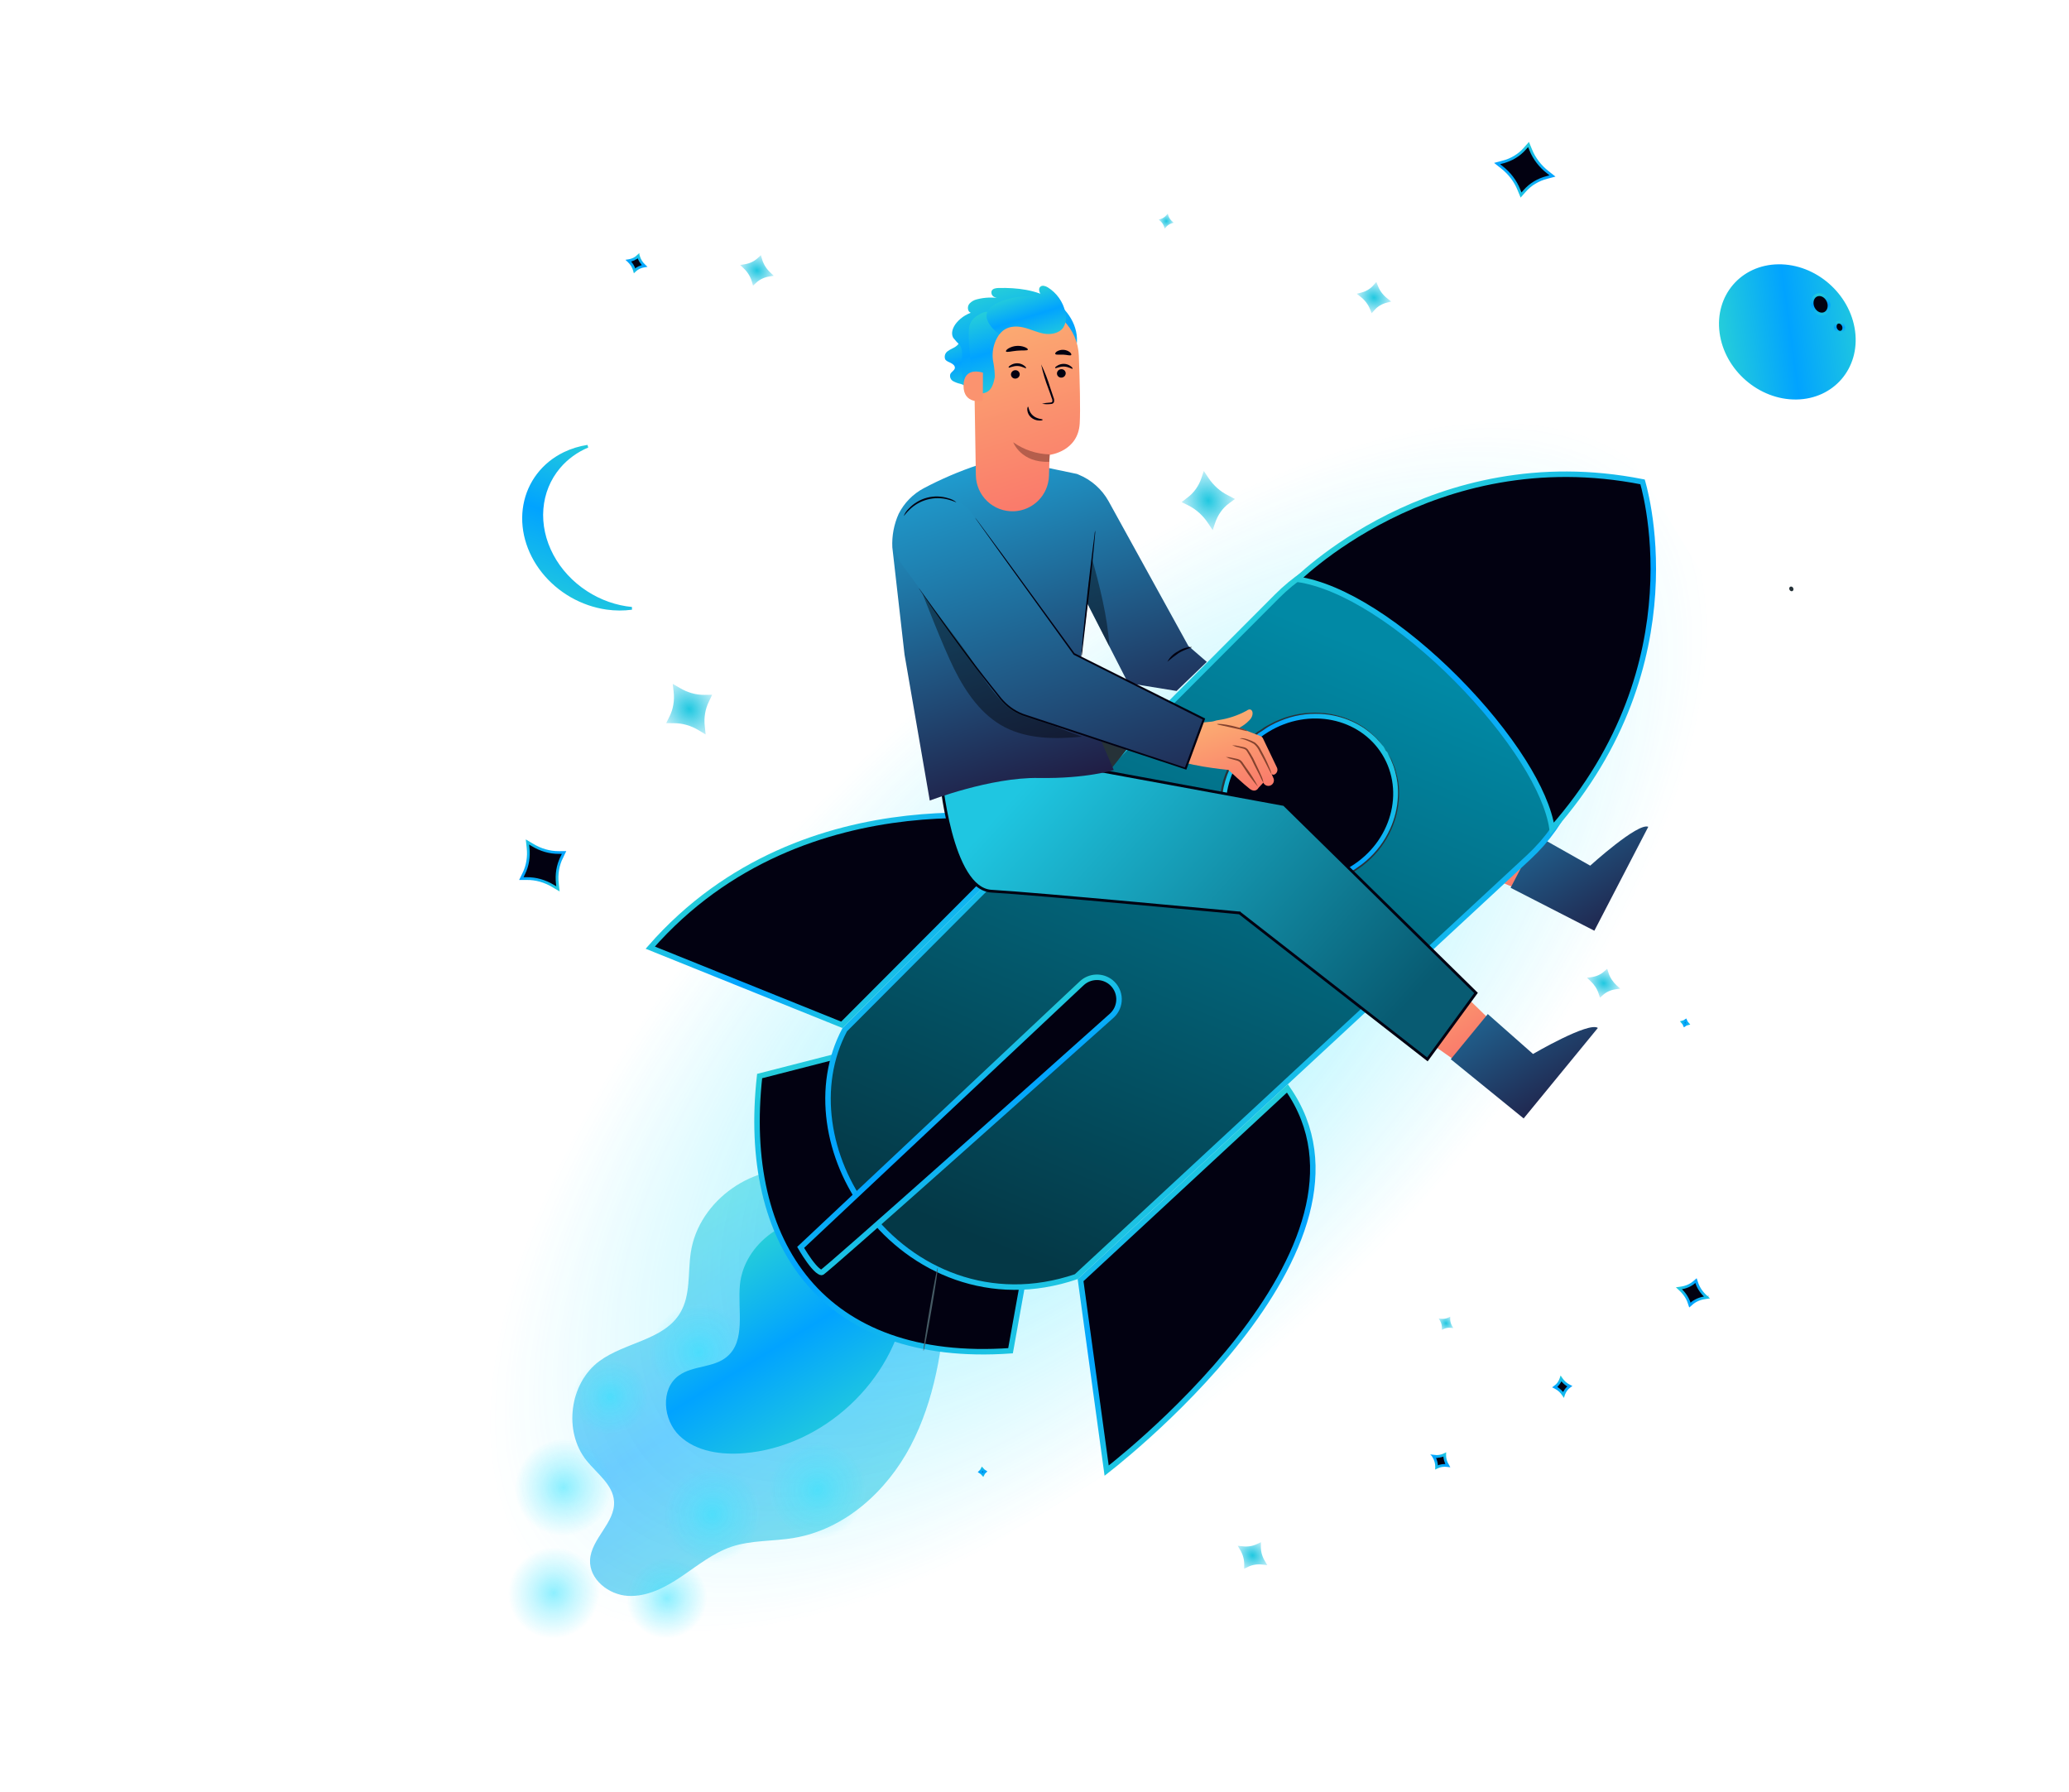<svg width="754" height="653" viewBox="0 0 754 653" fill="none" xmlns="http://www.w3.org/2000/svg">
<g id="Hero Illlustration">
<g id="SEO Hero 1" clip-path="url(#clip0_450_6233)">
<g id="Layer 2">
<g id="Character">
<g id="rocket">
<g id="Back lite">
<g id="Glow and shine">
<g id="Shine" opacity="0.8">
<path id="Vector" opacity="0.7" d="M293.866 426.748C275.076 422.987 254.633 437.323 251.757 456.26C250.616 463.733 251.76 471.902 247.873 478.392C241.973 488.319 227.799 489.055 218.47 495.93C207.535 504 205.241 521.516 213.702 532.136C217.534 536.919 223.377 540.948 223.774 547.043C224.283 554.837 215.447 560.586 215.034 568.392C214.658 575.426 221.802 581.114 228.843 581.501C235.884 581.888 242.54 578.375 248.373 574.423C254.206 570.471 259.814 565.908 266.474 563.622C273.832 561.131 281.845 561.687 289.483 560.359C307.942 557.205 323.187 543.359 331.877 526.791C340.567 510.223 343.527 491.325 344.818 472.686" fill="url(#paint0_linear_450_6233)"/>
<g id="Shine_2">
<ellipse id="Hero Shine" cx="400.262" cy="374.124" rx="284.604" ry="129.79" transform="rotate(135.335 400.262 374.124)" fill="url(#paint1_radial_450_6233)" fill-opacity="0.5"/>
<ellipse id="Rocket Particles" cx="297.953" cy="542.974" rx="17.784" ry="17.523" transform="rotate(135.335 297.953 542.974)" fill="url(#paint2_radial_450_6233)" fill-opacity="0.56"/>
<ellipse id="Rocket Particles_2" cx="243.028" cy="582.392" rx="14.784" ry="14.567" transform="rotate(135.335 243.028 582.392)" fill="url(#paint3_radial_450_6233)" fill-opacity="0.56"/>
<ellipse id="Rocket Particles_3" cx="205.307" cy="541.99" rx="17.784" ry="17.523" transform="rotate(135.335 205.307 541.99)" fill="url(#paint4_radial_450_6233)" fill-opacity="0.56"/>
<ellipse id="Rocket Particles_4" cx="254.588" cy="492.708" rx="17.784" ry="17.523" transform="rotate(135.335 254.588 492.708)" fill="url(#paint5_radial_450_6233)" fill-opacity="0.56"/>
<ellipse id="Rocket Particles_5" cx="222.385" cy="508.996" rx="13.799" ry="13.596" transform="rotate(135.335 222.385 508.996)" fill="url(#paint6_radial_450_6233)" fill-opacity="0.56"/>
<ellipse id="Rocket Particles_6" cx="259.516" cy="551.845" rx="17.784" ry="17.523" transform="rotate(135.335 259.516 551.845)" fill="url(#paint7_radial_450_6233)" fill-opacity="0.56"/>
<ellipse id="Rocket Particles_7" cx="201.825" cy="580.425" rx="16.755" ry="16.509" transform="rotate(135.335 201.825 580.425)" fill="url(#paint8_radial_450_6233)" fill-opacity="0.56"/>
</g>
</g>
</g>
<path id="Vector_2" d="M302.244 444.64C287.426 441.282 271.111 453.046 269.652 468.116C268.753 477.328 271.959 488.657 264.773 494.482C259.904 498.446 252.463 497.524 247.36 501.221C240.597 506.12 241.598 517.413 247.642 523.175C253.685 528.938 262.797 530.182 271.119 529.514C299.989 527.174 325.705 503.28 330.144 474.646" fill="url(#paint9_linear_450_6233)"/>
</g>
<g id="rocket ">
<g id="Group">
<path id="Vector_3" d="M551.364 323.266L527.36 312.94L536.801 290.855L563.071 307.442L552.039 322.623" fill="url(#paint10_linear_450_6233)"/>
<g id="Group_2">
<g id="Group_3">
<path id="Vector_4" d="M560.371 304.608L579.514 315.425C579.514 315.425 596.937 299.607 600.676 301.27L581.026 339.133L550.507 323.487L560.371 304.608Z" fill="url(#paint11_linear_450_6233)"/>
</g>
</g>
<path id="Vector_5" d="M464.136 287.723L542.456 325.95L555.181 297.741L472.123 244.765" fill="#263238"/>
<path id="Vector_6" d="M458.919 271.998C459.133 271.974 459.505 275.244 461.008 278.965C462.511 282.686 464.441 285.335 464.271 285.455C460.89 281.762 458.977 276.96 458.892 271.954L458.919 271.998Z" fill="#455A64"/>
<path id="Vector_7" d="M454.934 274.687C455.112 274.578 456.622 277.44 459.119 280.49C461.616 283.54 464.059 285.631 463.904 285.802C459.865 283.084 456.732 279.217 454.912 274.701L454.934 274.687Z" fill="#455A64"/>
</g>
<g id="Group_4">
<path id="Vector_8" d="M308.203 384.039L377.232 442.386L368.265 492.181C333.946 494.589 309.448 484.773 294.357 466.883C279.242 448.965 273.404 422.762 276.83 392.091L308.203 384.039Z" fill="#020111" stroke="url(#paint12_linear_450_6233)" stroke-width="2"/>
<g id="Group_5">
<path id="Vector_9" d="M465.451 217.205C477.453 205.175 493.629 198.232 510.618 197.818C527.606 197.404 544.102 203.551 556.676 214.983C563.447 221.14 568.864 228.638 572.586 236.999C576.307 245.361 578.251 254.404 578.294 263.557C578.337 272.709 576.477 281.77 572.835 290.166C569.192 298.562 563.845 306.11 557.132 312.331L392.207 465.189C360.945 475.845 332.387 462.899 316.127 441.562C301.296 422.094 296.909 395.715 307.85 375.201L465.451 217.205Z" fill="url(#paint13_linear_450_6233)" stroke="url(#paint14_linear_450_6233)" stroke-width="2"/>
</g>
<path id="Vector_10" d="M469.163 396.594C479.186 410.935 480.295 426.627 476.212 442.233C472.034 458.206 462.422 474.048 451.403 488.107C440.392 502.155 428.024 514.361 418.401 523.059C413.591 527.406 409.47 530.874 406.554 533.254C405.184 534.372 404.078 535.249 403.293 535.864L393.792 466.448L469.163 396.594Z" fill="#020111" stroke="url(#paint15_linear_450_6233)" stroke-width="2"/>
<path id="Vector_11" d="M236.97 345.303C265.34 312.91 301.416 301.492 330.574 298.209C345.309 296.55 358.262 296.97 367.528 297.805C372.16 298.222 375.869 298.744 378.416 299.159C379.241 299.294 379.944 299.42 380.517 299.525L306.795 373.428L236.97 345.303Z" fill="#020111" stroke="url(#paint16_linear_450_6233)" stroke-width="2"/>
<path id="Vector_12" d="M480.396 204.594C486.353 199.921 495.105 193.849 506.273 188.265C528.491 177.156 560.248 167.989 598.593 175.585C598.61 175.642 598.629 175.703 598.647 175.768C598.79 176.268 598.992 177.013 599.232 177.985C599.71 179.931 600.333 182.787 600.907 186.411C602.056 193.66 603.008 203.974 602.215 216.213C600.659 240.241 592.377 271.694 565.63 301.974C564.574 294.849 560.738 286.321 555.135 277.441C548.902 267.564 540.415 257.14 530.897 247.547C521.379 237.954 510.807 229.17 500.394 222.589C490.807 216.53 481.283 212.294 472.799 211.066C473.041 210.839 473.311 210.586 473.61 210.312C475.141 208.914 477.419 206.929 480.396 204.594Z" fill="#020111" stroke="url(#paint17_linear_450_6233)" stroke-width="2"/>
<path id="Vector_13" d="M341.73 461.899C341.913 461.924 340.914 468.738 339.484 477.114C338.054 485.49 336.757 492.241 336.541 492.237C336.324 492.232 337.367 485.392 338.787 477.022C340.206 468.653 341.546 461.798 341.73 461.899Z" fill="#455A64"/>
<path id="Vector_14" d="M394.224 358.277C395.655 356.944 397.52 356.173 399.475 356.106C401.428 356.039 403.34 356.679 404.859 357.909L404.86 357.91C405.757 358.642 406.485 359.561 406.993 360.602C407.501 361.642 407.779 362.781 407.805 363.939C407.831 365.097 407.607 366.248 407.146 367.31C406.743 368.241 406.168 369.085 405.452 369.799L405.138 370.097C392.489 381.398 366.662 404.458 343.687 424.869C332.199 435.075 321.425 444.618 313.369 451.697C309.341 455.237 305.994 458.159 303.578 460.239C302.369 461.28 301.397 462.107 300.69 462.695C300.337 462.989 300.053 463.219 299.842 463.385C299.736 463.468 299.653 463.532 299.591 463.578C299.549 463.608 299.525 463.623 299.516 463.63C299.471 463.655 299.365 463.7 299.087 463.602C298.789 463.496 298.399 463.257 297.928 462.857C296.991 462.06 295.953 460.814 294.965 459.456C293.985 458.11 293.092 456.707 292.442 455.636C292.175 455.197 291.951 454.816 291.779 454.519L394.223 358.277L394.224 358.277Z" fill="#020111" stroke="url(#paint18_linear_450_6233)" stroke-width="2"/>
</g>
<g id="Group_6">
<path id="Vector_15" d="M449.879 307.942C441.343 293.981 446.555 275.103 461.732 265.824C476.908 256.545 496.086 260.512 504.622 274.472C513.158 288.434 507.946 307.312 492.77 316.591C477.593 325.87 458.414 321.903 449.879 307.942Z" fill="#020111" stroke="url(#paint19_linear_450_6233)" stroke-width="2"/>
<path id="Vector_16" d="M505.476 273.946C505.368 273.809 505.277 273.66 505.204 273.502C505.013 273.191 504.692 272.792 504.314 272.276C504.137 271.987 503.947 271.676 503.669 271.373C503.392 271.07 503.098 270.715 502.8 270.379C502.502 270.042 502.12 269.62 501.757 269.201C501.393 268.783 500.905 268.41 500.452 267.97C499.427 267.037 498.34 266.172 497.2 265.383C495.811 264.463 494.354 263.652 492.84 262.955C489.141 261.276 485.154 260.32 481.095 260.14C476.172 259.886 471.254 260.732 466.699 262.616C465.449 263.113 464.232 263.691 463.056 264.346C462.479 264.7 461.85 264.994 461.302 265.421L459.563 266.595L458.653 267.153L457.836 267.838L456.172 269.209L454.618 270.758L453.844 271.538L453.129 272.389C449.046 277.125 446.406 282.931 445.521 289.121C444.531 295.778 445.917 302.571 449.436 308.308C452.954 314.045 458.381 318.36 464.763 320.495C470.63 322.505 476.948 322.805 482.979 321.359L484.061 321.107L485.108 320.771L487.189 320.105L489.166 319.244L490.157 318.819L491.056 318.268L492.904 317.272C493.493 316.911 494.081 316.551 494.628 316.123C495.749 315.38 496.82 314.564 497.835 313.683C501.581 310.481 504.574 306.492 506.6 302C508.284 298.303 509.246 294.317 509.433 290.259C509.513 288.596 509.456 286.93 509.264 285.276C509.086 283.899 508.812 282.537 508.443 281.198C508.267 280.588 508.123 280.004 507.948 279.47C507.773 278.936 507.545 278.465 507.371 278.007C507.197 277.548 507.028 277.148 506.89 276.774C506.753 276.401 506.482 276.108 506.371 275.779C506.038 275.235 505.85 274.755 505.682 274.43C505.575 274.293 505.484 274.144 505.409 273.986C505.515 274.125 505.606 274.274 505.682 274.43L506.478 275.729C506.655 276.017 506.852 276.339 507.064 276.683C507.275 277.027 507.402 277.484 507.567 277.902C507.731 278.32 507.958 278.838 508.173 279.363C508.388 279.888 508.521 280.478 508.707 281.082C509.109 282.44 509.413 283.826 509.616 285.228C509.827 286.9 509.901 288.586 509.837 290.27C509.69 294.384 508.749 298.431 507.066 302.187C505.037 306.762 502.018 310.83 498.228 314.099C497.206 315.008 496.123 315.846 494.986 316.607C494.397 316.967 493.839 317.401 493.24 317.769L491.365 318.796L490.444 319.361L489.452 319.786L487.442 320.668L485.317 321.361L484.248 321.71L483.147 321.958C476.955 323.481 470.456 323.189 464.425 321.115C457.888 318.946 452.328 314.537 448.728 308.666C445.127 302.795 443.717 295.84 444.747 289.03C445.66 282.729 448.37 276.824 452.554 272.024L453.284 271.149L454.08 270.355L455.657 268.792L457.354 267.4L458.193 266.702L459.115 266.137L460.869 264.939C461.468 264.571 462.102 264.259 462.704 263.921C463.897 263.252 465.135 262.666 466.409 262.167C471.045 260.28 476.044 259.447 481.042 259.73C485.155 259.946 489.189 260.952 492.923 262.691C494.447 263.408 495.911 264.247 497.301 265.198C498.457 266.016 499.551 266.917 500.574 267.895C501.027 268.335 501.489 268.739 501.875 269.144C502.26 269.549 502.573 269.984 502.891 270.353C503.21 270.723 503.503 271.078 503.738 271.361C503.973 271.645 504.154 272.038 504.331 272.327C504.664 272.871 504.93 273.303 505.12 273.614C505.249 273.713 505.368 273.824 505.476 273.946Z" fill="#263238"/>
</g>
</g>
</g>
<g id="Character ">
<g id="Group_7">
<path id="Vector_17" d="M529.547 385.932L508.194 370.865L521.994 351.206L544.264 372.874L530.335 385.449" fill="url(#paint20_linear_450_6233)"/>
<g id="Group_8">
<g id="Group_9">
<path id="Vector_18" d="M542.194 369.499L558.674 384.043C558.674 384.043 578.998 372.158 582.304 374.56L555.258 407.535L528.7 385.946L542.194 369.499Z" fill="url(#paint21_linear_450_6233)"/>
</g>
</g>
<path id="Vector_19" d="M388.536 278.573L467.955 293.164L537.908 361.82L520.177 386.019L451.844 332.749L451.729 332.66L451.583 332.645L451.573 332.755C451.582 332.659 451.583 332.647 451.583 332.646C451.582 332.646 451.581 332.645 451.58 332.645C451.578 332.645 451.575 332.645 451.57 332.644C451.561 332.643 451.547 332.643 451.529 332.641C451.493 332.637 451.44 332.633 451.369 332.626C451.227 332.612 451.016 332.592 450.741 332.566C450.191 332.514 449.381 332.438 448.346 332.34C446.274 332.145 443.296 331.866 439.675 331.528C432.432 330.851 422.614 329.94 412.308 329.003C391.702 327.129 369.132 325.148 361.331 324.724C357.683 324.526 354.665 321.902 352.176 317.875C349.695 313.859 347.812 308.557 346.405 303.245C345 297.94 344.079 292.656 343.509 288.697C343.224 286.718 343.027 285.071 342.901 283.92C342.84 283.361 342.795 282.919 342.766 282.612L388.536 278.573Z" fill="url(#paint22_linear_450_6233)" stroke="#020111"/>
</g>
<path id="Vector_20" d="M368.639 280.158L402.839 265.323L421.487 259.521L404.261 280.991L368.639 280.158Z" fill="#263238"/>
<g id="Group_10">
<path id="Vector_21" d="M433.031 263.749C433.031 263.749 439.001 263.164 441.566 262.948C442.387 262.869 443.132 262.459 443.985 262.396C447.596 261.871 451.084 260.71 454.29 258.968C456.399 257.34 457.451 260.353 455.287 262.462C454.227 263.582 452.979 264.508 451.6 265.198L459.368 268.224C459.772 268.382 460.099 268.691 460.278 269.085L465.277 279.526C465.513 279.945 465.586 280.436 465.481 280.905C465.375 281.374 465.1 281.787 464.707 282.064C464.522 282.223 464.284 282.306 464.04 282.296C463.797 282.286 463.566 282.185 463.394 282.011L464.027 283.423C464.27 283.9 464.314 284.455 464.149 284.965C463.983 285.474 463.622 285.897 463.145 286.141C462.667 286.384 462.113 286.428 461.603 286.263C461.093 286.097 460.67 285.736 460.427 285.259C460.427 285.259 460.427 285.259 460.4 285.172L458.614 287.094C458.614 287.094 457.655 289.045 455.453 287.456C453.674 286.13 447.655 280.537 447.655 280.537C447.655 280.537 429.104 278.756 428.481 275.936L433.031 263.749Z" fill="url(#paint23_linear_450_6233)"/>
<path id="Vector_22" d="M460.424 285.247C459.935 284.446 459.512 283.606 459.161 282.736C458.395 281.202 457.224 279.072 456.123 276.688C455.499 275.52 454.856 274.425 454.275 273.529C453.975 273.151 453.551 272.893 453.078 272.798L451.706 272.423C450.781 272.238 449.882 271.942 449.029 271.541C449.972 271.566 450.908 271.704 451.818 271.951C452.26 272.058 452.724 272.145 453.204 272.24C453.806 272.344 454.353 272.656 454.748 273.121C455.464 274.166 456.121 275.249 456.718 276.366C457.831 278.746 458.928 280.899 459.589 282.534C460.014 283.386 460.296 284.303 460.424 285.247Z" fill="#84422E"/>
<path id="Vector_23" d="M463.391 281.999C463.142 282.076 461.504 278.278 459.005 273.822C458.542 272.772 457.853 271.837 456.988 271.083C456.152 270.594 455.281 270.169 454.381 269.811C453.782 269.56 453.163 269.362 452.531 269.217C452.096 269.135 451.84 269.147 451.825 269.097C451.809 269.047 452.098 269.011 452.56 268.962C453.24 269.003 453.911 269.137 454.554 269.362C455.508 269.668 456.432 270.064 457.311 270.545C458.299 271.327 459.082 272.336 459.596 273.487C460.671 275.401 461.631 277.379 462.471 279.408C462.873 280.235 463.181 281.104 463.391 281.999Z" fill="#84422E"/>
<path id="Vector_24" d="M446.758 275.839C447.591 275.834 448.42 275.947 449.222 276.173L450.449 276.43C450.958 276.501 451.449 276.667 451.897 276.918C452.366 277.24 452.756 277.664 453.036 278.158C453.353 278.605 453.677 279.076 454.006 279.56C455.693 281.823 457.195 284.218 458.497 286.722C456.639 284.603 454.954 282.338 453.459 279.949C453.135 279.478 452.81 279.007 452.501 278.544C452.263 278.129 451.945 277.764 451.566 277.472C451.184 277.248 450.766 277.093 450.331 277.013L449.122 276.682C448.301 276.504 447.506 276.221 446.758 275.839Z" fill="#84422E"/>
<path id="Vector_25" d="M443.5 263.898C443.506 263.61 446.101 263.794 449.147 264.505C452.193 265.217 454.613 266.151 454.527 266.355C454.441 266.56 452.039 265.77 448.999 265.165L445.099 264.298C444.554 264.217 444.019 264.083 443.5 263.898Z" fill="#84422E"/>
</g>
<g id="Group_11">
<path id="Vector_26" d="M329.636 238.495L338.835 291.711C338.835 291.711 360.966 283.178 378.547 283.476C396.129 283.774 405.89 280.57 405.89 280.57L392.625 249.852L396.341 220.043L411.127 248.907L428.769 251.777L439.794 241.177L433.067 235.359L403.994 182.631C401.556 178.246 397.694 174.825 393.048 172.932L392.468 172.691L364.272 166.806L356.283 169.482C349.518 171.751 342.949 174.568 336.641 177.905C332.709 179.991 329.519 183.243 327.508 187.214C325.785 191.046 324.991 195.229 325.19 199.426L329.636 238.495Z" fill="url(#paint24_linear_450_6233)"/>
<path id="Vector_27" d="M399.12 193.255C399.148 193.863 399.124 194.473 399.049 195.078C398.922 196.373 398.775 198.042 398.59 200.023C398.191 204.24 397.607 209.961 396.871 216.33C396.135 222.699 395.463 228.312 394.967 232.614L394.405 237.577C394.346 238.181 394.251 238.78 394.121 239.372C394.056 238.765 394.066 238.152 394.151 237.548C394.222 236.38 394.38 234.748 394.551 232.594C394.938 228.38 395.535 222.655 396.271 216.286C397.007 209.917 397.661 204.161 398.204 200.008L398.847 195.086C398.875 194.468 398.967 193.855 399.12 193.255Z" fill="#020111"/>
<g id="Group_12">
<path id="Vector_28" d="M328.62 205.596C337.362 217.144 355.663 244.077 363.621 254.165C366.043 257.234 369.25 259.592 372.903 260.987L432.087 280.11L438.718 262.061L391.437 238.383L353.76 186.491C348.576 179.601 335.822 178.993 329.997 185.358C325.524 190.25 324.605 200.305 328.62 205.596Z" fill="url(#paint25_linear_450_6233)"/>
<path id="Vector_29" d="M355.356 188.625C355.356 188.625 355.61 188.914 356.056 189.511C356.502 190.108 357.164 191.006 358.008 192.133L365.383 202.104L391.665 238.149L391.63 238.037L438.924 261.67L439.197 261.803L439.097 262.093L434.318 275.074L432.441 280.149L432.333 280.456L432.026 280.348L386.426 265.27L376.223 261.873L373.768 261.045C372.944 260.798 372.14 260.489 371.364 260.119C369.831 259.386 368.399 258.458 367.104 257.359C365.873 256.298 364.756 255.111 363.772 253.818L360.903 250.227C359.028 247.84 357.255 245.543 355.583 243.338C348.895 234.517 343.715 227.203 340.181 222.142C338.441 219.631 337.085 217.654 336.143 216.298C335.706 215.643 335.381 215.172 335.121 214.776C334.861 214.38 334.789 214.239 334.789 214.239C334.926 214.396 335.055 214.561 335.176 214.732L336.256 216.222C337.223 217.57 338.664 219.561 340.394 221.994C344.007 227.002 349.217 234.239 355.955 243.044C357.64 245.246 359.421 247.539 361.304 249.897C362.25 251.088 363.212 252.288 364.194 253.508C365.156 254.775 366.254 255.932 367.469 256.958C368.729 258.006 370.119 258.887 371.604 259.58C372.366 259.937 373.153 260.238 373.959 260.48L376.423 261.291L386.618 264.664L432.16 279.774L431.713 279.913C432.318 278.36 432.948 276.58 433.577 274.842C435.229 270.397 436.842 266.004 438.369 261.857L438.505 262.292L391.249 238.565L391.226 238.49C380.411 223.499 371.414 211.048 365.108 202.313C362.001 197.964 359.529 194.509 357.847 192.184C357.035 191.074 356.402 190.139 355.948 189.517C355.495 188.895 355.356 188.625 355.356 188.625Z" fill="#020111"/>
</g>
<path id="Vector_30" d="M348.516 182.988C348.456 183.102 347.38 182.498 345.483 182.014C343.037 181.368 340.465 181.364 338.017 182.003C335.569 182.642 333.328 183.903 331.509 185.662C330.101 187.003 329.447 188.053 329.358 187.985C329.759 186.974 330.377 186.063 331.17 185.318C332.979 183.398 335.29 182.023 337.84 181.349C340.4 180.681 343.096 180.756 345.615 181.563C346.674 181.82 347.665 182.307 348.516 182.988Z" fill="#020111"/>
<path id="Vector_31" d="M434.352 235.762C434.415 235.961 432.054 236.481 429.577 237.938C428.136 238.93 426.749 239.997 425.42 241.134C426.28 239.52 427.609 238.205 429.233 237.363C430.743 236.334 432.525 235.776 434.352 235.762Z" fill="#020111"/>
<g id="Group_13" opacity="0.4">
<path id="Vector_32" d="M336.172 216.22C336.172 216.22 343.498 235.277 347.745 243.797C351.993 252.317 357.716 260.581 366.138 264.958C374.56 269.335 384.75 269.38 394.301 268.425C390.725 267.143 387.179 265.779 383.662 264.332C379.134 262.461 372.94 261.193 368.911 258.429C361.116 253.092 357.132 244.544 351.592 236.905C346.485 229.868 341.27 223.273 336.172 216.22Z" fill="black"/>
</g>
<g id="Group_14" opacity="0.4">
<path id="Vector_33" d="M404.308 235.612C403.614 224.67 400.732 213.54 397.805 202.874C398.076 206.881 396.803 210.704 396.507 214.643C396.373 216.527 396.266 219.889 396.266 219.889L404.197 235.387" fill="black"/>
</g>
</g>
<g id="Group_15">
<g id="Group_16">
<path id="Vector_34" d="M350.458 121.036C350.614 122.017 350.498 123.022 350.121 123.941C349.745 124.86 349.123 125.657 348.323 126.247C347.409 126.901 346.291 127.251 345.401 127.938C344.929 128.249 344.577 128.712 344.403 129.25C344.229 129.788 344.244 130.369 344.444 130.898C344.851 131.63 345.728 131.86 346.507 132.258C347.286 132.655 348.081 133.279 347.975 134.117C347.869 134.956 346.719 135.465 346.325 136.298C346.173 136.766 346.184 137.272 346.356 137.733C346.527 138.194 346.849 138.584 347.27 138.84C348.125 139.317 349.047 139.663 350.006 139.867C350.972 140.078 351.816 140.662 352.355 141.491" fill="url(#paint26_linear_450_6233)"/>
<g id="Group_17">
<path id="Vector_35" d="M392.36 125.647C393.29 119.027 389.047 112.442 383.293 109.004C377.538 105.565 370.598 104.79 363.904 104.933C362.944 104.961 361.78 105.12 361.385 105.994C361.251 106.397 361.262 106.833 361.415 107.228C361.569 107.623 361.855 107.953 362.226 108.159C362.985 108.548 363.824 108.752 364.677 108.757C361.793 108.224 358.828 108.332 355.991 109.073C354.993 109.306 354.084 109.822 353.373 110.56C353.026 110.937 352.807 111.414 352.748 111.922C352.689 112.431 352.793 112.945 353.045 113.391C353.186 113.596 353.374 113.765 353.594 113.884C353.813 114.003 354.057 114.069 354.306 114.076C354.555 114.083 354.803 114.031 355.028 113.925C355.254 113.818 355.451 113.66 355.604 113.464C352.859 114.005 350.381 115.469 348.581 117.612C347.301 119.144 346.407 121.347 347.372 123.078C348.096 123.992 348.878 124.859 349.712 125.675C350.96 127.398 350.645 129.748 350.506 131.878C350.182 135.184 350.726 138.517 352.085 141.547C352.786 143.057 353.812 144.393 355.089 145.46C356.366 146.528 357.863 147.3 359.473 147.721" fill="url(#paint27_linear_450_6233)"/>
<g id="Group_18">
<path id="Vector_36" d="M369.506 186.285C367.73 186.36 365.956 186.078 364.29 185.456C362.624 184.835 361.1 183.886 359.807 182.666C358.513 181.445 357.477 179.978 356.76 178.351C356.043 176.724 355.658 174.97 355.63 173.192L354.939 130.997C354.832 128.444 355.237 125.895 356.131 123.501C357.026 121.108 358.391 118.917 360.145 117.06C361.9 115.202 364.01 113.715 366.349 112.687C368.688 111.658 371.21 111.109 373.765 111.071L374.761 111.114C379.595 111.323 384.174 113.345 387.584 116.779C390.994 120.212 392.985 124.804 393.161 129.64C393.502 138.973 393.768 149.285 393.482 154.258C392.903 164.574 382.505 165.74 382.505 165.74L382.272 173.411C382.165 176.774 380.79 179.972 378.423 182.362C376.056 184.752 372.872 186.158 369.51 186.298L369.506 186.285Z" fill="url(#paint28_linear_450_6233)"/>
<path id="Vector_37" d="M382.533 165.568C377.763 165.453 373.136 163.917 369.244 161.158C369.244 161.158 372.101 168.722 382.38 168.262L382.533 165.568Z" fill="#B55E4C"/>
</g>
<path id="Vector_38" d="M366.215 119.598C364.936 118.17 362.841 114.829 361.14 113.928C359.44 113.028 357.476 114.12 355.867 115.169C355.041 115.714 354.357 116.449 353.872 117.313C353.388 118.176 353.117 119.143 353.082 120.133C352.688 127.595 354.398 133.976 354.64 141.117C354.615 141.591 354.72 142.063 354.944 142.481C355.642 143.491 356.996 143.504 358.19 143.307C361.18 142.836 361.984 140.306 362.541 137.376C362.518 135.723 362.363 134.075 362.077 132.447C361.559 130.222 361.629 127.9 362.282 125.711C362.934 123.522 364.145 121.54 365.797 119.961L366.215 119.598Z" fill="url(#paint29_linear_450_6233)"/>
<g id="Group_19">
<path id="Vector_39" d="M358.216 135.81C358.04 135.728 351.215 133.403 351.133 140.467C351.051 147.532 358.155 146.169 358.171 145.959C358.187 145.75 358.216 135.81 358.216 135.81Z" fill="#FB936F"/>
</g>
<path id="Vector_40" d="M364.193 121.813C366.672 118.664 370.262 118.714 372.829 119.289C375.396 119.864 377.811 121.086 380.36 121.558C382.908 122.029 386.002 121.498 387.504 119.323C388.007 118.476 388.33 117.535 388.452 116.558C388.573 115.581 388.491 114.589 388.211 113.645C387.794 111.812 387.017 110.079 385.927 108.547C384.837 107.015 383.454 105.714 381.858 104.719C381.019 104.218 379.87 103.813 379.133 104.467C378.224 105.269 378.864 106.747 379.545 107.748C379.545 107.748 367.529 107.142 361.621 111.5C355.714 115.858 364.193 121.813 364.193 121.813Z" fill="url(#paint30_linear_450_6233)"/>
</g>
</g>
<g id="Group_20">
<g id="Group_21">
<g id="Group_22">
<path id="Vector_41" d="M388.377 136.02C388.367 136.438 388.195 136.836 387.898 137.13C387.6 137.424 387.201 137.591 386.783 137.596C386.578 137.605 386.374 137.573 386.182 137.502C385.99 137.431 385.814 137.322 385.665 137.182C385.515 137.042 385.395 136.873 385.312 136.686C385.229 136.499 385.184 136.297 385.18 136.093C385.187 135.677 385.357 135.28 385.654 134.989C385.95 134.697 386.349 134.533 386.765 134.533C386.97 134.521 387.174 134.55 387.367 134.619C387.56 134.688 387.737 134.795 387.887 134.934C388.037 135.073 388.158 135.241 388.242 135.427C388.326 135.614 388.372 135.816 388.377 136.02Z" fill="#020111"/>
<path id="Vector_42" d="M390.869 134.354C390.672 134.552 389.479 133.615 387.758 133.567C386.038 133.518 384.738 134.334 384.561 134.117C384.384 133.9 384.689 133.654 385.252 133.273C386.002 132.799 386.877 132.558 387.764 132.583C388.66 132.608 389.524 132.915 390.235 133.461C390.8 133.87 390.974 134.253 390.869 134.354Z" fill="#020111"/>
</g>
<g id="Group_23">
<path id="Vector_43" d="M371.614 136.38C371.607 136.797 371.437 137.194 371.142 137.487C370.847 137.781 370.449 137.948 370.032 137.953C369.827 137.963 369.622 137.933 369.429 137.862C369.236 137.792 369.058 137.684 368.908 137.544C368.757 137.404 368.636 137.236 368.552 137.048C368.468 136.861 368.422 136.658 368.417 136.453C368.427 136.035 368.6 135.638 368.898 135.346C369.197 135.054 369.598 134.89 370.015 134.889C370.219 134.879 370.423 134.909 370.614 134.979C370.806 135.049 370.981 135.157 371.13 135.296C371.279 135.435 371.399 135.603 371.482 135.789C371.565 135.975 371.61 136.176 371.614 136.38Z" fill="#020111"/>
<path id="Vector_44" d="M373.914 134.146C373.717 134.344 372.524 133.407 370.803 133.359C369.083 133.31 367.787 134.139 367.61 133.921C367.433 133.704 367.734 133.446 368.297 133.065C369.047 132.591 369.922 132.35 370.809 132.375C371.708 132.398 372.576 132.71 373.284 133.265C373.845 133.662 374.019 134.045 373.914 134.146Z" fill="#020111"/>
</g>
<path id="Vector_45" d="M379.747 147.122C380.666 146.874 381.612 146.734 382.563 146.705C383.004 146.676 383.43 146.598 383.514 146.299C383.56 145.855 383.472 145.407 383.262 145.013C382.92 143.92 382.488 142.8 382.065 141.623C380.943 138.747 380.057 135.785 379.417 132.766C380.762 135.546 381.883 138.43 382.769 141.389C383.142 142.582 383.525 143.717 383.916 144.795C384.171 145.335 384.233 145.947 384.09 146.528C384.021 146.681 383.918 146.817 383.789 146.926C383.66 147.035 383.509 147.113 383.345 147.156C383.099 147.212 382.847 147.241 382.594 147.241C381.644 147.325 380.687 147.285 379.747 147.122Z" fill="#020111"/>
<path id="Vector_46" d="M374.619 148.167C374.903 148.16 374.847 150.033 376.407 151.4C377.967 152.767 379.959 152.636 379.974 152.904C379.99 153.171 379.511 153.253 378.712 153.23C377.616 153.213 376.562 152.809 375.736 152.088C374.945 151.396 374.455 150.424 374.37 149.378C374.314 148.59 374.603 148.118 374.619 148.167Z" fill="#020111"/>
</g>
<path id="Vector_47" d="M374.577 127.405C374.391 127.859 372.683 127.588 370.604 127.788C368.525 127.989 366.914 128.465 366.597 128.06C366.527 127.836 366.777 127.417 367.461 126.985C368.355 126.455 369.357 126.135 370.393 126.047C371.428 125.959 372.47 126.107 373.441 126.478C374.291 126.798 374.675 127.238 374.577 127.405Z" fill="#020111"/>
<path id="Vector_48" d="M390.393 129.345C390.073 129.718 388.899 129.28 387.475 129.221C386.052 129.162 384.804 129.402 384.56 128.973C384.494 128.762 384.65 128.386 385.196 128.038C385.917 127.615 386.749 127.416 387.585 127.469C388.42 127.521 389.221 127.821 389.884 128.331C390.371 128.752 390.483 129.112 390.393 129.345Z" fill="#020111"/>
</g>
</g>
</g>
</g>
</g>
<path id="Vector_49" d="M425.566 77.827L425.781 78.559C426.037 79.375 426.521 80.101 427.175 80.652L427.748 81.147L427.029 81.365C426.212 81.616 425.482 82.094 424.926 82.744L424.442 83.334L424.214 82.599C423.962 81.785 423.483 81.06 422.833 80.508L422.257 80.026L422.979 79.796C423.792 79.543 424.517 79.064 425.068 78.414L425.566 77.827Z" fill="url(#paint31_radial_450_6233)"/>
</g>
<g id="Layer 2_2">
<g id="Background Complete">
<path id="Vector_50" d="M501.565 102.754L502.192 104.284C502.882 106.02 504.08 107.587 505.64 108.794L507.006 109.865L505.421 110.273C503.619 110.724 502.051 111.664 500.903 112.98L499.878 114.139L499.25 112.609C498.554 110.879 497.357 109.318 495.801 108.112L494.435 107.042L496.02 106.634C497.826 106.182 499.396 105.237 500.539 103.913L501.565 102.754Z" fill="url(#paint32_radial_450_6233)"/>
<path id="Vector_51" d="M277.288 92.972L277.741 94.539C278.267 96.316 279.303 97.969 280.73 99.307L281.981 100.491L280.359 100.751C278.511 101.039 276.846 101.83 275.56 103.033L274.433 104.092L273.966 102.521C273.447 100.739 272.41 99.08 270.98 97.739L269.729 96.556L271.351 96.295C273.195 96.008 274.858 95.221 276.146 94.027L277.288 92.972Z" fill="url(#paint33_radial_450_6233)"/>
<path id="Vector_52" d="M438.702 171.607L440.348 174.083C442.2 176.863 444.689 179.089 447.522 180.496L450.055 181.821L447.952 183.359C445.59 185.089 443.808 187.579 442.818 190.536L441.939 193.168L440.293 190.692C438.452 187.892 435.968 185.64 433.135 184.203L430.613 182.953L432.705 181.341C435.063 179.607 436.844 177.117 437.839 174.164L438.702 171.607Z" fill="url(#paint34_radial_450_6233)"/>
<path id="Vector_53" d="M257.161 267.626L254.662 266.117C251.845 264.4 248.691 263.498 245.575 263.518L242.778 263.49L243.987 261.078C245.344 258.367 245.867 255.227 245.494 252.03L245.16 249.186L247.716 250.659C250.526 252.352 253.665 253.233 256.763 253.196L259.519 253.161L258.35 255.635C256.999 258.349 256.476 261.487 256.844 264.683L257.161 267.626Z" fill="url(#paint35_radial_450_6233)"/>
</g>
<g id="Starts">
<g id="Group_24">
<path id="Vector_54" d="M627.167 121.241C625.367 107.905 634.746 96.973 648.095 96.806C661.444 96.639 673.737 107.3 675.538 120.636C677.338 133.972 667.959 144.904 654.61 145.071C641.261 145.238 628.967 134.577 627.167 121.241Z" fill="url(#paint36_linear_450_6233)" stroke="url(#paint37_linear_450_6233)"/>
<path id="Vector_55" d="M661.833 107.671C662.337 107.398 662.92 107.312 663.512 107.421C664.105 107.53 664.692 107.831 665.196 108.302C665.702 108.773 666.099 109.39 666.33 110.078C666.56 110.766 666.611 111.485 666.478 112.144C666.345 112.803 666.035 113.364 665.599 113.763C665.165 114.161 664.623 114.383 664.043 114.41L664.04 114.41C663.65 114.43 663.246 114.36 662.852 114.204C662.458 114.048 662.079 113.806 661.74 113.49C661.4 113.173 661.107 112.789 660.882 112.357C660.684 111.979 660.543 111.574 660.465 111.16L660.434 110.98C660.329 110.273 660.411 109.58 660.664 108.99C660.917 108.401 661.327 107.946 661.833 107.671Z" fill="#020111" stroke="url(#paint38_linear_450_6233)"/>
<path id="Vector_56" d="M669.545 117.533C669.799 117.397 670.09 117.357 670.386 117.414C670.682 117.472 670.981 117.627 671.241 117.874C671.502 118.121 671.708 118.448 671.826 118.814C671.945 119.18 671.967 119.562 671.892 119.908C671.817 120.253 671.651 120.54 671.425 120.739C671.201 120.937 670.927 121.04 670.639 121.048C670.252 121.055 669.839 120.891 669.491 120.56C669.141 120.228 668.893 119.76 668.816 119.255C668.761 118.879 668.806 118.514 668.941 118.206C669.075 117.899 669.289 117.669 669.545 117.533Z" fill="#020111" stroke="url(#paint39_linear_450_6233)"/>
<path id="Vector_57" d="M652.703 213.723C652.802 213.72 652.903 213.739 653.001 213.779C653.098 213.819 653.191 213.88 653.272 213.957C653.354 214.035 653.423 214.128 653.476 214.231C653.528 214.334 653.563 214.444 653.579 214.557C653.596 214.669 653.594 214.782 653.572 214.887C653.55 214.993 653.509 215.089 653.45 215.172C653.392 215.254 653.319 215.32 653.234 215.367C653.148 215.413 653.053 215.439 652.954 215.442C652.85 215.444 652.743 215.422 652.641 215.378C652.538 215.334 652.441 215.269 652.356 215.186C652.272 215.103 652.2 215.004 652.146 214.895C652.092 214.786 652.057 214.669 652.042 214.551C652.021 214.328 652.078 214.116 652.202 213.962C652.325 213.807 652.505 213.722 652.703 213.723Z" fill="#263238"/>
</g>
<path id="Vector_58" d="M201.552 322.83C198.581 321.036 195.258 320.101 191.977 320.135L191.976 320.134L189.983 320.144L190.841 318.395C192.276 315.524 192.828 312.201 192.434 308.82L192.21 306.794L193.999 307.857C196.965 309.679 200.29 310.644 203.581 310.636L205.569 310.631L204.716 312.38L204.717 312.38C203.28 315.255 202.727 318.582 203.123 321.968L203.121 321.968L203.335 323.884L201.552 322.83Z" fill="#020111" stroke="url(#paint40_linear_450_6233)"/>
<path id="Vector_59" d="M232.639 93.237L232.692 93.421C233.049 94.679 233.776 95.85 234.781 96.791L234.781 96.792L234.897 96.901L234.741 96.928C233.444 97.13 232.275 97.691 231.377 98.545L231.253 98.662L231.205 98.49C230.851 97.227 230.125 96.052 229.119 95.106L229.117 95.104L229.006 95L229.136 94.979C230.433 94.777 231.602 94.217 232.501 93.364L232.501 93.365L232.639 93.237Z" fill="#020111" stroke="url(#paint41_linear_450_6233)"/>
<path id="Vector_60" d="M357.925 535.294C358.228 535.661 358.587 535.974 358.986 536.215C358.664 536.498 358.405 536.849 358.218 537.246C357.915 536.881 357.557 536.568 357.158 536.328C357.477 536.041 357.735 535.69 357.925 535.294Z" fill="#020111" stroke="url(#paint42_linear_450_6233)"/>
<path id="Vector_61" d="M568.926 502.37L568.926 502.371C569.678 503.508 570.701 504.426 571.875 505.005L571.875 505.004L572.076 505.103L571.909 505.23C570.99 505.897 570.291 506.841 569.878 507.952L569.798 508.177L569.778 508.239L569.739 508.18L569.738 508.18C569.032 507.114 568.09 506.241 567.008 505.659L566.791 505.547L566.588 505.443L566.758 505.321L566.756 505.32C567.721 504.616 568.444 503.61 568.846 502.423L568.846 502.422L568.884 502.308L568.926 502.37Z" fill="#020111" stroke="url(#paint43_linear_450_6233)"/>
<path id="Vector_62" d="M557.828 54.586C559.093 57.744 561.27 60.593 564.098 62.795L564.098 62.794L565.767 64.119L563.826 64.633C560.547 65.468 557.693 67.191 555.606 69.602L554.312 71.066L553.522 69.133C552.263 65.974 550.092 63.122 547.269 60.915L545.589 59.588L547.544 59.076L547.543 59.075C550.815 58.239 553.662 56.52 555.746 54.115L555.746 54.114L557.039 52.644L557.828 54.586Z" fill="#020111" stroke="url(#paint44_linear_450_6233)"/>
<path id="Vector_63" d="M214.174 162.606C210.094 164.332 206.534 166.916 203.752 170.198C200.132 174.467 197.973 179.745 197.521 185.431C197.07 191.117 198.345 196.98 201.198 202.352C204.05 207.724 208.365 212.389 213.652 215.816C218.706 219.103 224.443 221.111 230.248 221.668C227.278 222.073 224.206 222.062 221.129 221.628C216.643 220.995 212.249 219.479 208.237 217.18C204.226 214.882 200.689 211.853 197.863 208.296C195.036 204.739 192.983 200.734 191.84 196.549C190.698 192.365 190.491 188.095 191.232 184.022C191.973 179.949 193.646 176.166 196.14 172.923C198.634 169.679 201.892 167.05 205.7 165.21C208.335 163.937 211.191 163.061 214.174 162.606Z" fill="url(#paint45_linear_450_6233)" stroke="url(#paint46_linear_450_6233)"/>
<path id="Vector_64" d="M578.321 356.27L579.922 356.059C581.738 355.809 583.358 355.083 584.596 353.966L585.706 352.992L586.185 354.486C586.719 356.184 587.759 357.782 589.184 359.094L590.445 360.243L588.841 360.466C587.026 360.716 585.405 361.442 584.167 362.559L583.071 363.537L582.578 362.039C582.044 360.341 581.004 358.743 579.58 357.431L578.321 356.27Z" fill="url(#paint47_radial_450_6233)"/>
<path id="Vector_65" d="M612.494 469.325C614.446 469.065 616.199 468.29 617.542 467.085L617.541 467.084L618.07 466.622L618.311 467.337C618.895 469.174 620.024 470.893 621.561 472.296L622.07 472.767L621.422 472.862L621.423 472.861C619.474 473.118 617.725 473.887 616.381 475.085L616.381 475.084L615.838 475.551L615.603 474.832L615.602 474.833C615.014 473.001 613.884 471.287 612.349 469.889L611.843 469.415L612.494 469.325Z" fill="#020111" stroke="url(#paint48_linear_450_6233)"/>
<path id="Vector_66" d="M613.145 372.411C613.572 372.308 613.964 372.129 614.301 371.882C614.47 372.297 614.72 372.686 615.036 373.031C614.608 373.132 614.216 373.311 613.881 373.561C613.71 373.147 613.46 372.757 613.145 372.411Z" fill="#020111" stroke="url(#paint49_linear_450_6233)"/>
<path id="Vector_67" d="M459.52 561.938L459.503 563.543C459.466 565.357 459.98 567.199 460.982 568.843L461.838 570.31L460.18 570.109C458.296 569.862 456.437 570.144 454.827 570.921L453.398 571.598L453.428 570.002C453.44 568.184 452.916 566.343 451.916 564.696L451.053 563.241L452.719 563.43C454.602 563.673 456.46 563.391 458.071 562.618L459.52 561.938Z" fill="url(#paint50_radial_450_6233)"/>
<path id="Vector_68" d="M528.513 479.759L528.492 480.553C528.471 481.461 528.723 482.385 529.218 483.212L529.654 483.934L528.821 483.839C527.88 483.717 526.952 483.859 526.149 484.249L525.447 484.596L525.456 483.794C525.479 482.892 525.229 481.975 524.735 481.155L524.307 480.421L525.133 480.528C526.074 480.643 526.999 480.494 527.799 480.098L528.513 479.759Z" fill="url(#paint51_radial_450_6233)"/>
<path id="Vector_69" d="M526.495 530.151L526.494 530.156C526.472 531.428 526.829 532.719 527.521 533.877L527.52 533.877L527.612 534.034L527.441 534.014C526.195 533.856 524.966 534.027 523.885 534.507L523.672 534.607L523.533 534.674L523.536 534.518C523.567 533.24 523.212 531.94 522.514 530.777L522.514 530.776L522.424 530.627L522.604 530.648L522.603 530.646C523.925 530.812 525.228 530.611 526.357 530.066L526.362 530.064L526.499 529.995L526.495 530.151Z" fill="#020111" stroke="url(#paint52_linear_450_6233)"/>
</g>
</g>
</g>
<defs>
<linearGradient id="paint0_linear_450_6233" x1="236.528" y1="451.498" x2="301.379" y2="557.239" gradientUnits="userSpaceOnUse">
<stop stop-color="#25CDDA"/>
<stop offset="0.521" stop-color="#01A3FF"/>
<stop offset="1" stop-color="#1EC5E1"/>
</linearGradient>
<radialGradient id="paint1_radial_450_6233" cx="0" cy="0" r="1" gradientUnits="userSpaceOnUse" gradientTransform="translate(400.262 374.124) rotate(90) scale(129.79 284.604)">
<stop stop-color="#00DCFF"/>
<stop offset="1" stop-color="#00DCFF" stop-opacity="0"/>
</radialGradient>
<radialGradient id="paint2_radial_450_6233" cx="0" cy="0" r="1" gradientUnits="userSpaceOnUse" gradientTransform="translate(297.953 542.974) rotate(90) scale(17.523 17.784)">
<stop stop-color="#00DCFF"/>
<stop offset="0.49" stop-color="#0EDDFF" stop-opacity="0.49"/>
<stop offset="1" stop-color="#00DCFF" stop-opacity="0"/>
</radialGradient>
<radialGradient id="paint3_radial_450_6233" cx="0" cy="0" r="1" gradientUnits="userSpaceOnUse" gradientTransform="translate(243.028 582.392) rotate(90) scale(14.567 14.784)">
<stop stop-color="#00DCFF"/>
<stop offset="0.49" stop-color="#0EDDFF" stop-opacity="0.49"/>
<stop offset="1" stop-color="#00DCFF" stop-opacity="0"/>
</radialGradient>
<radialGradient id="paint4_radial_450_6233" cx="0" cy="0" r="1" gradientUnits="userSpaceOnUse" gradientTransform="translate(205.307 541.99) rotate(90) scale(17.523 17.784)">
<stop stop-color="#00DCFF"/>
<stop offset="0.49" stop-color="#0EDDFF" stop-opacity="0.49"/>
<stop offset="1" stop-color="#00DCFF" stop-opacity="0"/>
</radialGradient>
<radialGradient id="paint5_radial_450_6233" cx="0" cy="0" r="1" gradientUnits="userSpaceOnUse" gradientTransform="translate(254.588 492.708) rotate(90) scale(17.523 17.784)">
<stop stop-color="#00DCFF"/>
<stop offset="0.49" stop-color="#0EDDFF" stop-opacity="0.49"/>
<stop offset="1" stop-color="#00DCFF" stop-opacity="0"/>
</radialGradient>
<radialGradient id="paint6_radial_450_6233" cx="0" cy="0" r="1" gradientUnits="userSpaceOnUse" gradientTransform="translate(222.385 508.996) rotate(90) scale(13.596 13.799)">
<stop stop-color="#00DCFF"/>
<stop offset="0.49" stop-color="#0EDDFF" stop-opacity="0.49"/>
<stop offset="1" stop-color="#00DCFF" stop-opacity="0"/>
</radialGradient>
<radialGradient id="paint7_radial_450_6233" cx="0" cy="0" r="1" gradientUnits="userSpaceOnUse" gradientTransform="translate(259.516 551.845) rotate(90) scale(17.523 17.784)">
<stop stop-color="#00DCFF"/>
<stop offset="0.49" stop-color="#0EDDFF" stop-opacity="0.49"/>
<stop offset="1" stop-color="#00DCFF" stop-opacity="0"/>
</radialGradient>
<radialGradient id="paint8_radial_450_6233" cx="0" cy="0" r="1" gradientUnits="userSpaceOnUse" gradientTransform="translate(201.825 580.425) rotate(90) scale(16.509 16.755)">
<stop stop-color="#00DCFF"/>
<stop offset="0.49" stop-color="#0EDDFF" stop-opacity="0.49"/>
<stop offset="1" stop-color="#00DCFF" stop-opacity="0"/>
</radialGradient>
<linearGradient id="paint9_linear_450_6233" x1="264.431" y1="459.495" x2="300.919" y2="518.989" gradientUnits="userSpaceOnUse">
<stop stop-color="#25CDDA"/>
<stop offset="0.521" stop-color="#01A3FF"/>
<stop offset="1" stop-color="#1EC5E1"/>
</linearGradient>
<linearGradient id="paint10_linear_450_6233" x1="534.298" y1="292.39" x2="552.723" y2="322.433" gradientUnits="userSpaceOnUse">
<stop stop-color="#FBAE72"/>
<stop offset="1" stop-color="#FA7A6B"/>
</linearGradient>
<linearGradient id="paint11_linear_450_6233" x1="567.968" y1="299.948" x2="589" y2="334.242" gradientUnits="userSpaceOnUse">
<stop stop-color="#20608D"/>
<stop offset="1" stop-color="#202850"/>
</linearGradient>
<linearGradient id="paint12_linear_450_6233" x1="290.927" y1="382.085" x2="361.784" y2="497.618" gradientUnits="userSpaceOnUse">
<stop stop-color="#25CDDA"/>
<stop offset="0.521" stop-color="#01A3FF"/>
<stop offset="1" stop-color="#1EC5E1"/>
</linearGradient>
<linearGradient id="paint13_linear_450_6233" x1="472.495" y1="225.891" x2="375.614" y2="459.69" gradientUnits="userSpaceOnUse">
<stop stop-color="#0189A5"/>
<stop offset="1" stop-color="#043846"/>
</linearGradient>
<linearGradient id="paint14_linear_450_6233" x1="394.32" y1="257.501" x2="486.838" y2="408.352" gradientUnits="userSpaceOnUse">
<stop stop-color="#25CDDA"/>
<stop offset="0.521" stop-color="#01A3FF"/>
<stop offset="1" stop-color="#1EC5E1"/>
</linearGradient>
<linearGradient id="paint15_linear_450_6233" x1="413.35" y1="429.413" x2="458.662" y2="503.294" gradientUnits="userSpaceOnUse">
<stop stop-color="#25CDDA"/>
<stop offset="0.521" stop-color="#01A3FF"/>
<stop offset="1" stop-color="#1EC5E1"/>
</linearGradient>
<linearGradient id="paint16_linear_450_6233" x1="295.754" y1="300.837" x2="331.712" y2="359.468" gradientUnits="userSpaceOnUse">
<stop stop-color="#25CDDA"/>
<stop offset="0.521" stop-color="#01A3FF"/>
<stop offset="1" stop-color="#1EC5E1"/>
</linearGradient>
<linearGradient id="paint17_linear_450_6233" x1="524.082" y1="175.489" x2="592.647" y2="287.285" gradientUnits="userSpaceOnUse">
<stop stop-color="#25CDDA"/>
<stop offset="0.521" stop-color="#01A3FF"/>
<stop offset="1" stop-color="#1EC5E1"/>
</linearGradient>
<linearGradient id="paint18_linear_450_6233" x1="339.078" y1="390.737" x2="361.274" y2="426.927" gradientUnits="userSpaceOnUse">
<stop stop-color="#25CDDA"/>
<stop offset="0.521" stop-color="#01A3FF"/>
<stop offset="1" stop-color="#1EC5E1"/>
</linearGradient>
<linearGradient id="paint19_linear_450_6233" x1="449.026" y1="308.464" x2="505.475" y2="273.951" gradientUnits="userSpaceOnUse">
<stop stop-color="#25CDDA"/>
<stop offset="0.521" stop-color="#01A3FF"/>
<stop offset="1" stop-color="#1EC5E1"/>
</linearGradient>
<linearGradient id="paint20_linear_450_6233" x1="515.863" y1="354.967" x2="533.403" y2="383.567" gradientUnits="userSpaceOnUse">
<stop stop-color="#FBAE72"/>
<stop offset="1" stop-color="#FA7A6B"/>
</linearGradient>
<linearGradient id="paint21_linear_450_6233" x1="547.072" y1="366.508" x2="567.594" y2="399.969" gradientUnits="userSpaceOnUse">
<stop stop-color="#20608D"/>
<stop offset="1" stop-color="#202850"/>
</linearGradient>
<linearGradient id="paint22_linear_450_6233" x1="386.313" y1="271.45" x2="502.865" y2="376.902" gradientUnits="userSpaceOnUse">
<stop stop-color="#1FC6E1"/>
<stop offset="1" stop-color="#085B72"/>
</linearGradient>
<linearGradient id="paint23_linear_450_6233" x1="441.68" y1="261.044" x2="450.777" y2="290.124" gradientUnits="userSpaceOnUse">
<stop stop-color="#FBAE72"/>
<stop offset="1" stop-color="#FA7A6B"/>
</linearGradient>
<linearGradient id="paint24_linear_450_6233" x1="358.691" y1="168.552" x2="394.817" y2="284.034" gradientUnits="userSpaceOnUse">
<stop stop-color="#1F9CCF"/>
<stop offset="1" stop-color="#201D44"/>
</linearGradient>
<linearGradient id="paint25_linear_450_6233" x1="364.255" y1="172.858" x2="400.862" y2="289.878" gradientUnits="userSpaceOnUse">
<stop stop-color="#1F96C8"/>
<stop offset="1" stop-color="#202F58"/>
</linearGradient>
<linearGradient id="paint26_linear_450_6233" x1="346.21" y1="122.365" x2="352.207" y2="141.538" gradientUnits="userSpaceOnUse">
<stop stop-color="#25CDDA"/>
<stop offset="0.521" stop-color="#01A3FF"/>
<stop offset="1" stop-color="#1EC5E1"/>
</linearGradient>
<linearGradient id="paint27_linear_450_6233" x1="363.806" y1="104.716" x2="375.674" y2="142.653" gradientUnits="userSpaceOnUse">
<stop stop-color="#25CDDA"/>
<stop offset="0.521" stop-color="#01A3FF"/>
<stop offset="1" stop-color="#1EC5E1"/>
</linearGradient>
<linearGradient id="paint28_linear_450_6233" x1="362.672" y1="113.713" x2="384.099" y2="182.209" gradientUnits="userSpaceOnUse">
<stop stop-color="#FBAE72"/>
<stop offset="1" stop-color="#FA7A6B"/>
</linearGradient>
<linearGradient id="paint29_linear_450_6233" x1="355.462" y1="114.758" x2="363.857" y2="141.595" gradientUnits="userSpaceOnUse">
<stop stop-color="#25CDDA"/>
<stop offset="0.521" stop-color="#01A3FF"/>
<stop offset="1" stop-color="#1EC5E1"/>
</linearGradient>
<linearGradient id="paint30_linear_450_6233" x1="371.416" y1="106.76" x2="376.749" y2="123.808" gradientUnits="userSpaceOnUse">
<stop stop-color="#25CDDA"/>
<stop offset="0.521" stop-color="#01A3FF"/>
<stop offset="1" stop-color="#1EC5E1"/>
</linearGradient>
<radialGradient id="paint31_radial_450_6233" cx="0" cy="0" r="1" gradientUnits="userSpaceOnUse" gradientTransform="translate(425.004 80.58) rotate(101.536) scale(2.81 2.802)">
<stop stop-color="#20C8E0"/>
<stop offset="1" stop-color="#1CC3E4" stop-opacity="0.28"/>
</radialGradient>
<radialGradient id="paint32_radial_450_6233" cx="0" cy="0" r="1" gradientTransform="matrix(-0.844 5.692 -6.286 -1.412 500.721 108.447)" gradientUnits="userSpaceOnUse">
<stop stop-color="#20C8E0"/>
<stop offset="1" stop-color="#1CC3E4" stop-opacity="0.28"/>
</radialGradient>
<radialGradient id="paint33_radial_450_6233" cx="0" cy="0" r="1" gradientTransform="matrix(-1.427 5.56 -6.126 -1.967 275.853 98.53)" gradientUnits="userSpaceOnUse">
<stop stop-color="#20C8E0"/>
<stop offset="1" stop-color="#1CC3E4" stop-opacity="0.28"/>
</radialGradient>
<radialGradient id="paint34_radial_450_6233" cx="0" cy="0" r="1" gradientTransform="matrix(1.618 10.78 -9.716 0.603 440.334 182.387)" gradientUnits="userSpaceOnUse">
<stop stop-color="#20C8E0"/>
<stop offset="1" stop-color="#1CC3E4" stop-opacity="0.28"/>
</radialGradient>
<radialGradient id="paint35_radial_450_6233" cx="0" cy="0" r="1" gradientTransform="matrix(-6.001 -9.22 8.371 -5.165 251.189 258.388)" gradientUnits="userSpaceOnUse">
<stop stop-color="#20C8E0"/>
<stop offset="1" stop-color="#1CC3E4" stop-opacity="0.28"/>
</radialGradient>
<linearGradient id="paint36_linear_450_6233" x1="626.664" y1="121.247" x2="675.239" y2="114.69" gradientUnits="userSpaceOnUse">
<stop stop-color="#25CDDA"/>
<stop offset="0.521" stop-color="#01A3FF"/>
<stop offset="1" stop-color="#1EC5E1"/>
</linearGradient>
<linearGradient id="paint37_linear_450_6233" x1="626.664" y1="121.247" x2="675.239" y2="114.69" gradientUnits="userSpaceOnUse">
<stop stop-color="#25CDDA"/>
<stop offset="0.521" stop-color="#01A3FF"/>
<stop offset="1" stop-color="#1EC5E1"/>
</linearGradient>
<linearGradient id="paint38_linear_450_6233" x1="662.792" y1="106.885" x2="663.234" y2="114.952" gradientUnits="userSpaceOnUse">
<stop stop-color="#25CDDA"/>
<stop offset="0.521" stop-color="#01A3FF"/>
<stop offset="1" stop-color="#1EC5E1"/>
</linearGradient>
<linearGradient id="paint39_linear_450_6233" x1="669.972" y1="116.897" x2="670.228" y2="121.571" gradientUnits="userSpaceOnUse">
<stop stop-color="#25CDDA"/>
<stop offset="0.521" stop-color="#01A3FF"/>
<stop offset="1" stop-color="#1EC5E1"/>
</linearGradient>
<linearGradient id="paint40_linear_450_6233" x1="203.907" y1="324.81" x2="192.057" y2="305.606" gradientUnits="userSpaceOnUse">
<stop stop-color="#25CDDA"/>
<stop offset="0.521" stop-color="#01A3FF"/>
<stop offset="1" stop-color="#1EC5E1"/>
</linearGradient>
<linearGradient id="paint41_linear_450_6233" x1="232.879" y1="92.297" x2="230.575" y2="99.472" gradientUnits="userSpaceOnUse">
<stop stop-color="#25CDDA"/>
<stop offset="0.521" stop-color="#01A3FF"/>
<stop offset="1" stop-color="#1EC5E1"/>
</linearGradient>
<linearGradient id="paint42_linear_450_6233" x1="357.767" y1="534.232" x2="358.022" y2="538.336" gradientUnits="userSpaceOnUse">
<stop stop-color="#25CDDA"/>
<stop offset="0.521" stop-color="#01A3FF"/>
<stop offset="1" stop-color="#1EC5E1"/>
</linearGradient>
<linearGradient id="paint43_linear_450_6233" x1="568.718" y1="501.187" x2="569.227" y2="509.408" gradientUnits="userSpaceOnUse">
<stop stop-color="#25CDDA"/>
<stop offset="0.521" stop-color="#01A3FF"/>
<stop offset="1" stop-color="#1EC5E1"/>
</linearGradient>
<linearGradient id="paint44_linear_450_6233" x1="557.18" y1="51.691" x2="552.691" y2="71.683" gradientUnits="userSpaceOnUse">
<stop stop-color="#25CDDA"/>
<stop offset="0.521" stop-color="#01A3FF"/>
<stop offset="1" stop-color="#1EC5E1"/>
</linearGradient>
<linearGradient id="paint45_linear_450_6233" x1="224.021" y1="163.839" x2="205.068" y2="217.185" gradientUnits="userSpaceOnUse">
<stop stop-color="#25CDDA"/>
<stop offset="0.521" stop-color="#01A3FF"/>
<stop offset="1" stop-color="#1EC5E1"/>
</linearGradient>
<linearGradient id="paint46_linear_450_6233" x1="224.021" y1="163.839" x2="205.068" y2="217.185" gradientUnits="userSpaceOnUse">
<stop stop-color="#25CDDA"/>
<stop offset="0.521" stop-color="#01A3FF"/>
<stop offset="1" stop-color="#1EC5E1"/>
</linearGradient>
<radialGradient id="paint47_radial_450_6233" cx="0" cy="0" r="1" gradientTransform="matrix(6.062 1.986 -1.318 5.273 584.382 358.262)" gradientUnits="userSpaceOnUse">
<stop stop-color="#20C8E0"/>
<stop offset="1" stop-color="#1CC3E4" stop-opacity="0.28"/>
</radialGradient>
<linearGradient id="paint48_linear_450_6233" x1="610.769" y1="469.059" x2="623.374" y2="472.209" gradientUnits="userSpaceOnUse">
<stop stop-color="#25CDDA"/>
<stop offset="0.521" stop-color="#01A3FF"/>
<stop offset="1" stop-color="#1EC5E1"/>
</linearGradient>
<linearGradient id="paint49_linear_450_6233" x1="612.089" y1="372.065" x2="616.155" y2="373.081" gradientUnits="userSpaceOnUse">
<stop stop-color="#25CDDA"/>
<stop offset="0.521" stop-color="#01A3FF"/>
<stop offset="1" stop-color="#1EC5E1"/>
</linearGradient>
<radialGradient id="paint50_radial_450_6233" cx="0" cy="0" r="1" gradientTransform="matrix(-3.061 4.83 -5.389 -3.541 456.453 566.764)" gradientUnits="userSpaceOnUse">
<stop stop-color="#20C8E0"/>
<stop offset="1" stop-color="#1CC3E4" stop-opacity="0.28"/>
</radialGradient>
<radialGradient id="paint51_radial_450_6233" cx="0" cy="0" r="1" gradientTransform="matrix(-1.533 2.418 -2.673 -1.756 526.98 482.178)" gradientUnits="userSpaceOnUse">
<stop stop-color="#20C8E0"/>
<stop offset="1" stop-color="#1CC3E4" stop-opacity="0.28"/>
</radialGradient>
<linearGradient id="paint52_linear_450_6233" x1="527.033" y1="529.153" x2="522.903" y2="535.44" gradientUnits="userSpaceOnUse">
<stop stop-color="#25CDDA"/>
<stop offset="0.521" stop-color="#01A3FF"/>
<stop offset="1" stop-color="#1EC5E1"/>
</linearGradient>
<clipPath id="clip0_450_6233">
<rect width="577.207" height="411.487" fill="white" transform="translate(0.186 301.77) rotate(-31.521)"/>
</clipPath>
</defs>
</svg>
